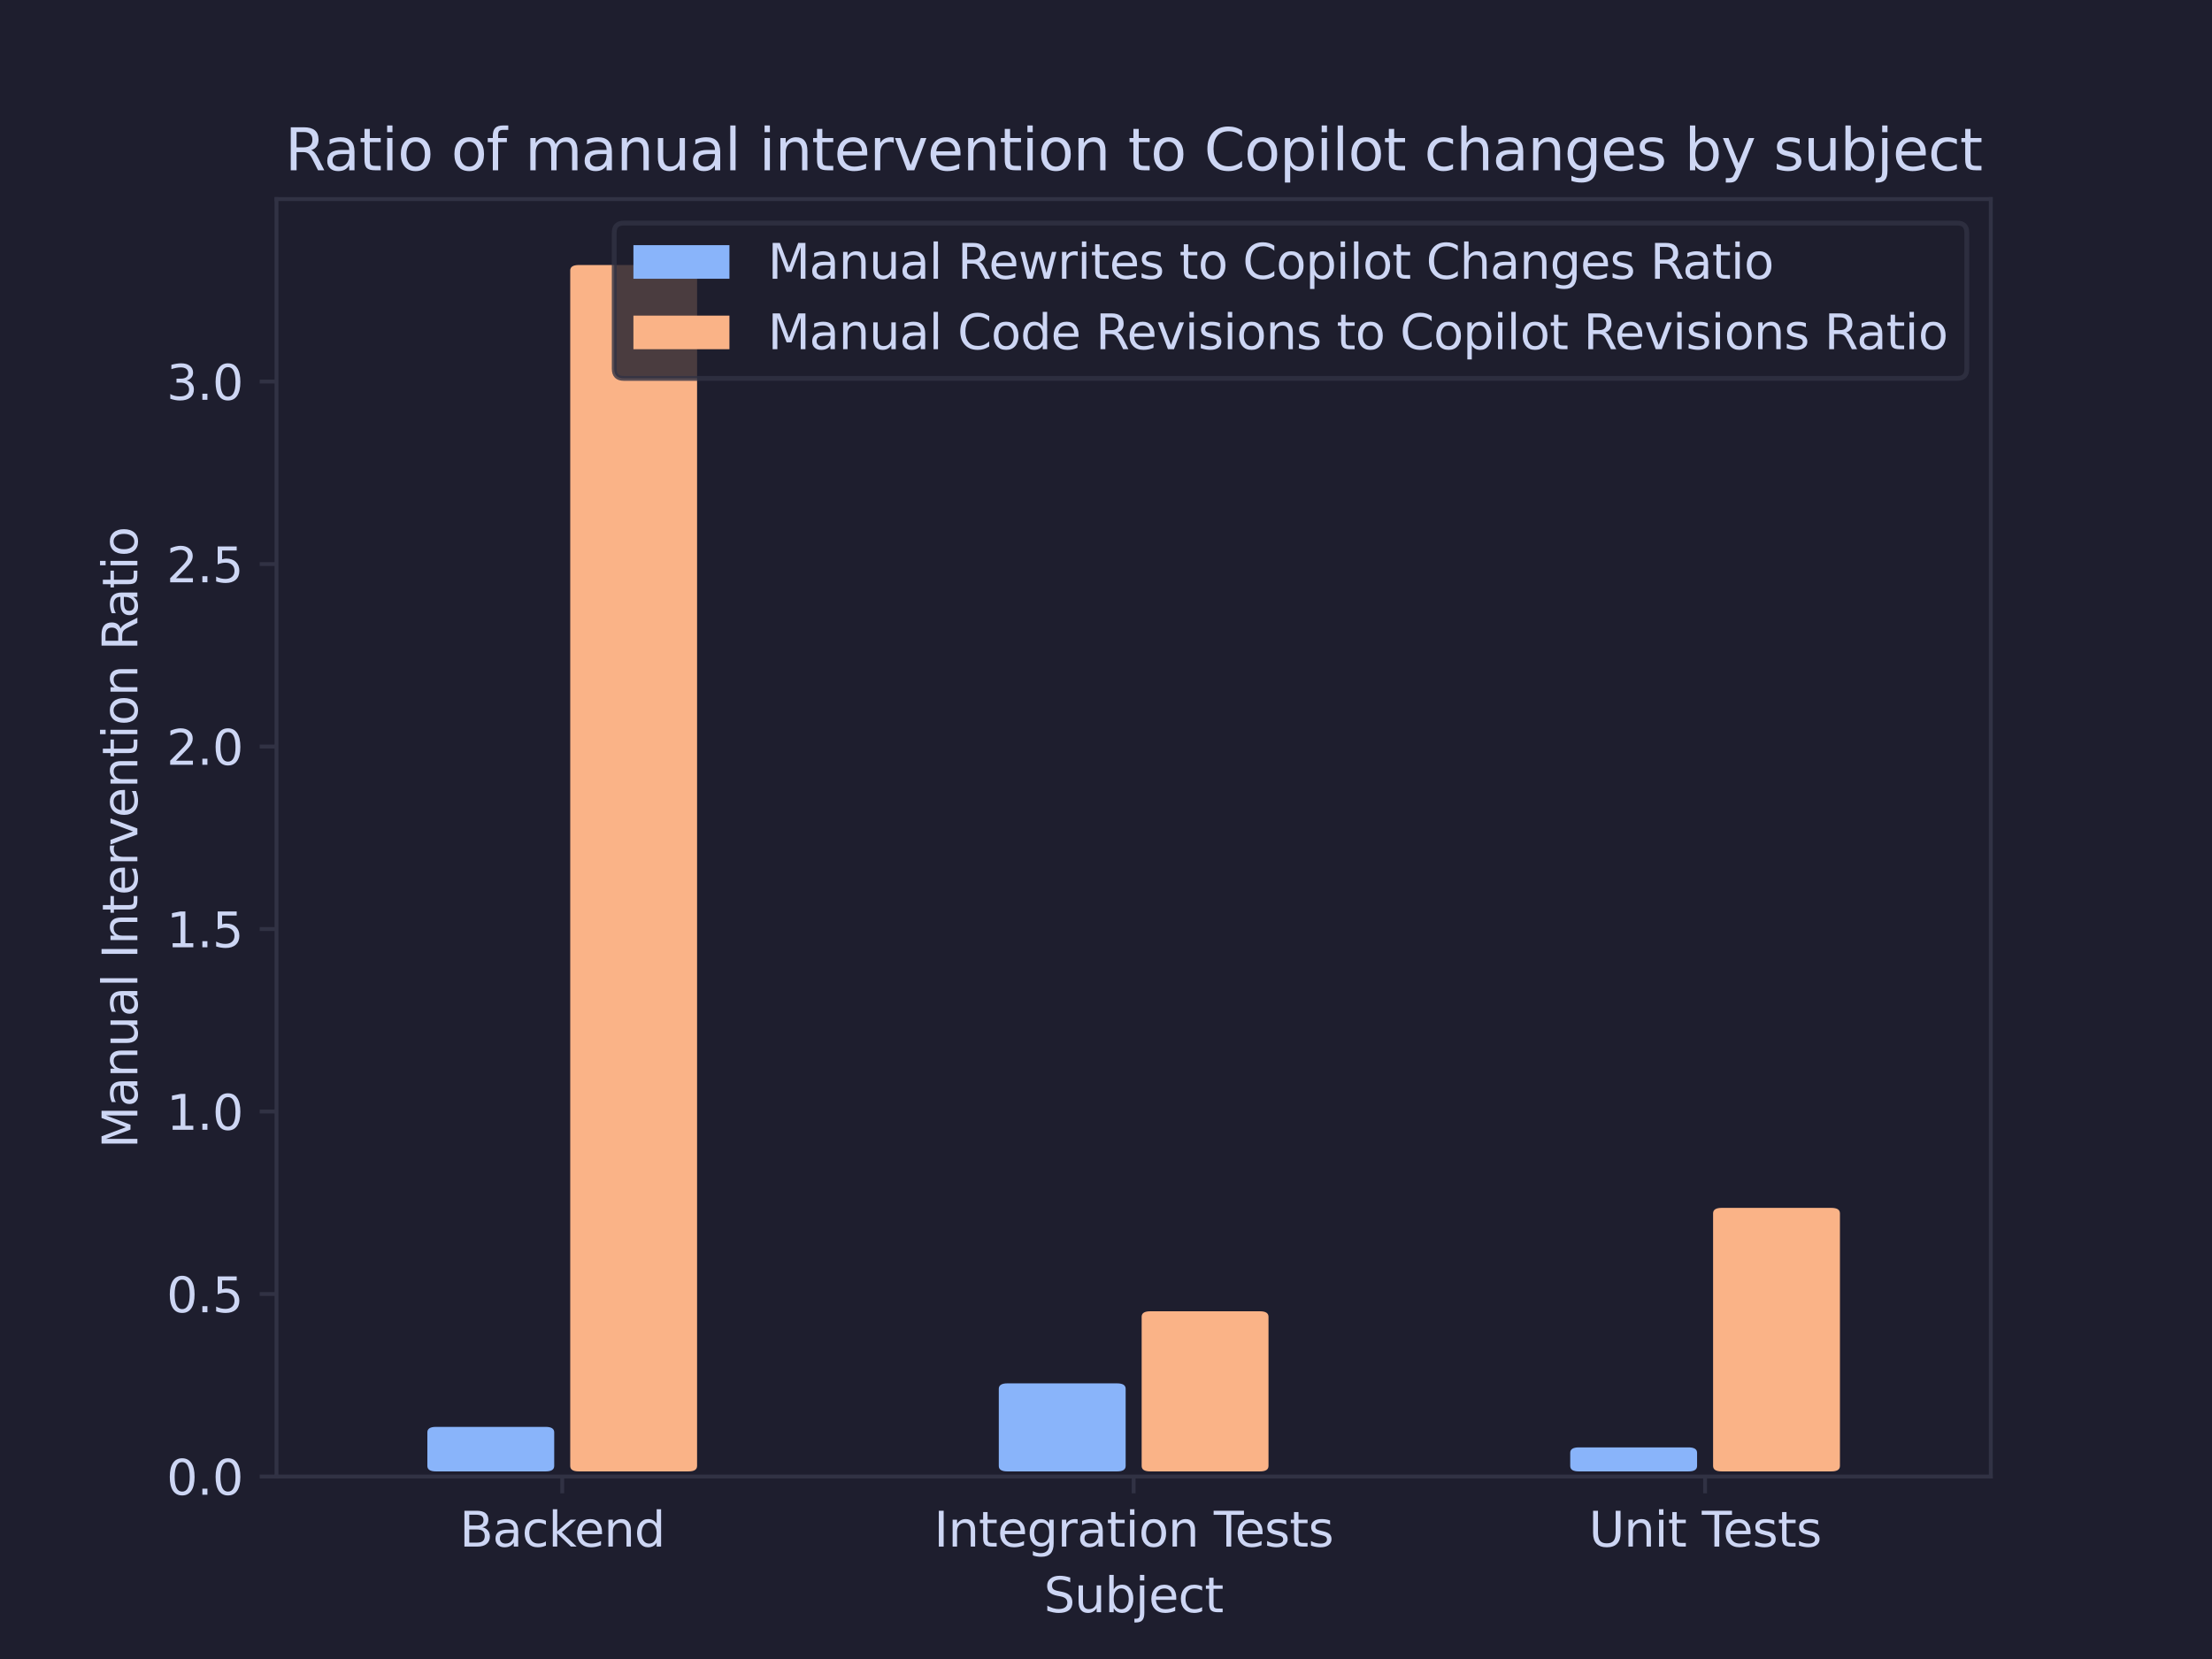 <?xml version="1.0" encoding="utf-8" standalone="no"?>
<!DOCTYPE svg PUBLIC "-//W3C//DTD SVG 1.1//EN"
  "http://www.w3.org/Graphics/SVG/1.1/DTD/svg11.dtd">
<svg xmlns:xlink="http://www.w3.org/1999/xlink" width="460.8pt" height="345.6pt" viewBox="0 0 460.8 345.6" xmlns="http://www.w3.org/2000/svg" version="1.1">
 <defs>
  <style type="text/css">*{stroke-linejoin: round; stroke-linecap: butt}</style>
 </defs>
 <g id="figure_1">
  <g id="patch_1">
   <path d="M 0 345.6 
L 460.8 345.6 
L 460.8 0 
L 0 0 
z
" style="fill: #1e1e2e"/>
  </g>
  <g id="axes_1">
   <g id="patch_2">
    <path d="M 57.6 307.584 
L 414.72 307.584 
L 414.72 41.472 
L 57.6 41.472 
z
" style="fill: #1e1e2e"/>
   </g>
   <g id="patch_3">
    <path d="M 358.652 306.52 
L 381.508 306.52 
Q 383.293 306.52 383.293 305.379 
L 383.293 252.764 
Q 383.293 251.624 381.508 251.624 
L 358.652 251.624 
Q 356.867 251.624 356.867 252.764 
L 356.867 305.379 
Q 356.867 306.52 358.652 306.52 
z
" clip-path="url(#pccfdc75936)" style="fill: #fab387"/>
   </g>
   <g id="patch_4">
    <path d="M 239.612 306.52 
L 262.468 306.52 
Q 264.253 306.52 264.253 305.379 
L 264.253 274.304 
Q 264.253 273.164 262.468 273.164 
L 239.612 273.164 
Q 237.827 273.164 237.827 274.304 
L 237.827 305.379 
Q 237.827 306.52 239.612 306.52 
z
" clip-path="url(#pccfdc75936)" style="fill: #fab387"/>
   </g>
   <g id="patch_5">
    <path d="M 120.572 306.52 
L 143.428 306.52 
Q 145.213 306.52 145.213 305.379 
L 145.213 56.349 
Q 145.213 55.208 143.428 55.208 
L 120.572 55.208 
Q 118.787 55.208 118.787 56.349 
L 118.787 305.379 
Q 118.787 306.52 120.572 306.52 
z
" clip-path="url(#pccfdc75936)" style="fill: #fab387"/>
   </g>
   <g id="patch_6">
    <path d="M 328.892 306.52 
L 351.748 306.52 
Q 353.533 306.52 353.533 305.379 
L 353.533 302.657 
Q 353.533 301.517 351.748 301.517 
L 328.892 301.517 
Q 327.107 301.517 327.107 302.657 
L 327.107 305.379 
Q 327.107 306.52 328.892 306.52 
z
" clip-path="url(#pccfdc75936)" style="fill: #89b4fa"/>
   </g>
   <g id="patch_7">
    <path d="M 209.852 306.52 
L 232.708 306.52 
Q 234.493 306.52 234.493 305.379 
L 234.493 289.321 
Q 234.493 288.18 232.708 288.18 
L 209.852 288.18 
Q 208.067 288.18 208.067 289.321 
L 208.067 305.379 
Q 208.067 306.52 209.852 306.52 
z
" clip-path="url(#pccfdc75936)" style="fill: #89b4fa"/>
   </g>
   <g id="patch_8">
    <path d="M 90.812 306.52 
L 113.668 306.52 
Q 115.453 306.52 115.453 305.379 
L 115.453 298.384 
Q 115.453 297.244 113.668 297.244 
L 90.812 297.244 
Q 89.027 297.244 89.027 298.384 
L 89.027 305.379 
Q 89.027 306.52 90.812 306.52 
z
" clip-path="url(#pccfdc75936)" style="fill: #89b4fa"/>
   </g>
   <g id="matplotlib.axis_1">
    <g id="xtick_1">
     <g id="line2d_1">
      <defs>
       <path id="md3419ad360" d="M 0 0 
L 0 3.5 
" style="stroke: #313244; stroke-width: 0.8"/>
      </defs>
      <g>
       <use xlink:href="#md3419ad360" x="117.12" y="307.584" style="fill: #313244; stroke: #313244; stroke-width: 0.8"/>
      </g>
     </g>
     <g id="text_1">
      <!-- Backend -->
      <g style="fill: #cdd6f4" transform="translate(95.743 322.182) scale(0.1 -0.1)">
       <defs>
        <path id="DejaVuSans-42" d="M 1259 2228 
L 1259 519 
L 2272 519 
Q 2781 519 3026 730 
Q 3272 941 3272 1375 
Q 3272 1813 3026 2020 
Q 2781 2228 2272 2228 
L 1259 2228 
z
M 1259 4147 
L 1259 2741 
L 2194 2741 
Q 2656 2741 2882 2914 
Q 3109 3088 3109 3444 
Q 3109 3797 2882 3972 
Q 2656 4147 2194 4147 
L 1259 4147 
z
M 628 4666 
L 2241 4666 
Q 2963 4666 3353 4366 
Q 3744 4066 3744 3513 
Q 3744 3084 3544 2831 
Q 3344 2578 2956 2516 
Q 3422 2416 3680 2098 
Q 3938 1781 3938 1306 
Q 3938 681 3513 340 
Q 3088 0 2303 0 
L 628 0 
L 628 4666 
z
" transform="scale(0.016)"/>
        <path id="DejaVuSans-61" d="M 2194 1759 
Q 1497 1759 1228 1600 
Q 959 1441 959 1056 
Q 959 750 1161 570 
Q 1363 391 1709 391 
Q 2188 391 2477 730 
Q 2766 1069 2766 1631 
L 2766 1759 
L 2194 1759 
z
M 3341 1997 
L 3341 0 
L 2766 0 
L 2766 531 
Q 2569 213 2275 61 
Q 1981 -91 1556 -91 
Q 1019 -91 701 211 
Q 384 513 384 1019 
Q 384 1609 779 1909 
Q 1175 2209 1959 2209 
L 2766 2209 
L 2766 2266 
Q 2766 2663 2505 2880 
Q 2244 3097 1772 3097 
Q 1472 3097 1187 3025 
Q 903 2953 641 2809 
L 641 3341 
Q 956 3463 1253 3523 
Q 1550 3584 1831 3584 
Q 2591 3584 2966 3190 
Q 3341 2797 3341 1997 
z
" transform="scale(0.016)"/>
        <path id="DejaVuSans-63" d="M 3122 3366 
L 3122 2828 
Q 2878 2963 2633 3030 
Q 2388 3097 2138 3097 
Q 1578 3097 1268 2742 
Q 959 2388 959 1747 
Q 959 1106 1268 751 
Q 1578 397 2138 397 
Q 2388 397 2633 464 
Q 2878 531 3122 666 
L 3122 134 
Q 2881 22 2623 -34 
Q 2366 -91 2075 -91 
Q 1284 -91 818 406 
Q 353 903 353 1747 
Q 353 2603 823 3093 
Q 1294 3584 2113 3584 
Q 2378 3584 2631 3529 
Q 2884 3475 3122 3366 
z
" transform="scale(0.016)"/>
        <path id="DejaVuSans-6b" d="M 581 4863 
L 1159 4863 
L 1159 1991 
L 2875 3500 
L 3609 3500 
L 1753 1863 
L 3688 0 
L 2938 0 
L 1159 1709 
L 1159 0 
L 581 0 
L 581 4863 
z
" transform="scale(0.016)"/>
        <path id="DejaVuSans-65" d="M 3597 1894 
L 3597 1613 
L 953 1613 
Q 991 1019 1311 708 
Q 1631 397 2203 397 
Q 2534 397 2845 478 
Q 3156 559 3463 722 
L 3463 178 
Q 3153 47 2828 -22 
Q 2503 -91 2169 -91 
Q 1331 -91 842 396 
Q 353 884 353 1716 
Q 353 2575 817 3079 
Q 1281 3584 2069 3584 
Q 2775 3584 3186 3129 
Q 3597 2675 3597 1894 
z
M 3022 2063 
Q 3016 2534 2758 2815 
Q 2500 3097 2075 3097 
Q 1594 3097 1305 2825 
Q 1016 2553 972 2059 
L 3022 2063 
z
" transform="scale(0.016)"/>
        <path id="DejaVuSans-6e" d="M 3513 2113 
L 3513 0 
L 2938 0 
L 2938 2094 
Q 2938 2591 2744 2837 
Q 2550 3084 2163 3084 
Q 1697 3084 1428 2787 
Q 1159 2491 1159 1978 
L 1159 0 
L 581 0 
L 581 3500 
L 1159 3500 
L 1159 2956 
Q 1366 3272 1645 3428 
Q 1925 3584 2291 3584 
Q 2894 3584 3203 3211 
Q 3513 2838 3513 2113 
z
" transform="scale(0.016)"/>
        <path id="DejaVuSans-64" d="M 2906 2969 
L 2906 4863 
L 3481 4863 
L 3481 0 
L 2906 0 
L 2906 525 
Q 2725 213 2448 61 
Q 2172 -91 1784 -91 
Q 1150 -91 751 415 
Q 353 922 353 1747 
Q 353 2572 751 3078 
Q 1150 3584 1784 3584 
Q 2172 3584 2448 3432 
Q 2725 3281 2906 2969 
z
M 947 1747 
Q 947 1113 1208 752 
Q 1469 391 1925 391 
Q 2381 391 2643 752 
Q 2906 1113 2906 1747 
Q 2906 2381 2643 2742 
Q 2381 3103 1925 3103 
Q 1469 3103 1208 2742 
Q 947 2381 947 1747 
z
" transform="scale(0.016)"/>
       </defs>
       <use xlink:href="#DejaVuSans-42"/>
       <use xlink:href="#DejaVuSans-61" x="68.604"/>
       <use xlink:href="#DejaVuSans-63" x="129.883"/>
       <use xlink:href="#DejaVuSans-6b" x="184.863"/>
       <use xlink:href="#DejaVuSans-65" x="239.148"/>
       <use xlink:href="#DejaVuSans-6e" x="300.672"/>
       <use xlink:href="#DejaVuSans-64" x="364.051"/>
      </g>
     </g>
    </g>
    <g id="xtick_2">
     <g id="line2d_2">
      <g>
       <use xlink:href="#md3419ad360" x="236.16" y="307.584" style="fill: #313244; stroke: #313244; stroke-width: 0.8"/>
      </g>
     </g>
     <g id="text_2">
      <!-- Integration Tests -->
      <g style="fill: #cdd6f4" transform="translate(194.569 322.182) scale(0.1 -0.1)">
       <defs>
        <path id="DejaVuSans-49" d="M 628 4666 
L 1259 4666 
L 1259 0 
L 628 0 
L 628 4666 
z
" transform="scale(0.016)"/>
        <path id="DejaVuSans-74" d="M 1172 4494 
L 1172 3500 
L 2356 3500 
L 2356 3053 
L 1172 3053 
L 1172 1153 
Q 1172 725 1289 603 
Q 1406 481 1766 481 
L 2356 481 
L 2356 0 
L 1766 0 
Q 1100 0 847 248 
Q 594 497 594 1153 
L 594 3053 
L 172 3053 
L 172 3500 
L 594 3500 
L 594 4494 
L 1172 4494 
z
" transform="scale(0.016)"/>
        <path id="DejaVuSans-67" d="M 2906 1791 
Q 2906 2416 2648 2759 
Q 2391 3103 1925 3103 
Q 1463 3103 1205 2759 
Q 947 2416 947 1791 
Q 947 1169 1205 825 
Q 1463 481 1925 481 
Q 2391 481 2648 825 
Q 2906 1169 2906 1791 
z
M 3481 434 
Q 3481 -459 3084 -895 
Q 2688 -1331 1869 -1331 
Q 1566 -1331 1297 -1286 
Q 1028 -1241 775 -1147 
L 775 -588 
Q 1028 -725 1275 -790 
Q 1522 -856 1778 -856 
Q 2344 -856 2625 -561 
Q 2906 -266 2906 331 
L 2906 616 
Q 2728 306 2450 153 
Q 2172 0 1784 0 
Q 1141 0 747 490 
Q 353 981 353 1791 
Q 353 2603 747 3093 
Q 1141 3584 1784 3584 
Q 2172 3584 2450 3431 
Q 2728 3278 2906 2969 
L 2906 3500 
L 3481 3500 
L 3481 434 
z
" transform="scale(0.016)"/>
        <path id="DejaVuSans-72" d="M 2631 2963 
Q 2534 3019 2420 3045 
Q 2306 3072 2169 3072 
Q 1681 3072 1420 2755 
Q 1159 2438 1159 1844 
L 1159 0 
L 581 0 
L 581 3500 
L 1159 3500 
L 1159 2956 
Q 1341 3275 1631 3429 
Q 1922 3584 2338 3584 
Q 2397 3584 2469 3576 
Q 2541 3569 2628 3553 
L 2631 2963 
z
" transform="scale(0.016)"/>
        <path id="DejaVuSans-69" d="M 603 3500 
L 1178 3500 
L 1178 0 
L 603 0 
L 603 3500 
z
M 603 4863 
L 1178 4863 
L 1178 4134 
L 603 4134 
L 603 4863 
z
" transform="scale(0.016)"/>
        <path id="DejaVuSans-6f" d="M 1959 3097 
Q 1497 3097 1228 2736 
Q 959 2375 959 1747 
Q 959 1119 1226 758 
Q 1494 397 1959 397 
Q 2419 397 2687 759 
Q 2956 1122 2956 1747 
Q 2956 2369 2687 2733 
Q 2419 3097 1959 3097 
z
M 1959 3584 
Q 2709 3584 3137 3096 
Q 3566 2609 3566 1747 
Q 3566 888 3137 398 
Q 2709 -91 1959 -91 
Q 1206 -91 779 398 
Q 353 888 353 1747 
Q 353 2609 779 3096 
Q 1206 3584 1959 3584 
z
" transform="scale(0.016)"/>
        <path id="DejaVuSans-20" transform="scale(0.016)"/>
        <path id="DejaVuSans-54" d="M -19 4666 
L 3928 4666 
L 3928 4134 
L 2272 4134 
L 2272 0 
L 1638 0 
L 1638 4134 
L -19 4134 
L -19 4666 
z
" transform="scale(0.016)"/>
        <path id="DejaVuSans-73" d="M 2834 3397 
L 2834 2853 
Q 2591 2978 2328 3040 
Q 2066 3103 1784 3103 
Q 1356 3103 1142 2972 
Q 928 2841 928 2578 
Q 928 2378 1081 2264 
Q 1234 2150 1697 2047 
L 1894 2003 
Q 2506 1872 2764 1633 
Q 3022 1394 3022 966 
Q 3022 478 2636 193 
Q 2250 -91 1575 -91 
Q 1294 -91 989 -36 
Q 684 19 347 128 
L 347 722 
Q 666 556 975 473 
Q 1284 391 1588 391 
Q 1994 391 2212 530 
Q 2431 669 2431 922 
Q 2431 1156 2273 1281 
Q 2116 1406 1581 1522 
L 1381 1569 
Q 847 1681 609 1914 
Q 372 2147 372 2553 
Q 372 3047 722 3315 
Q 1072 3584 1716 3584 
Q 2034 3584 2315 3537 
Q 2597 3491 2834 3397 
z
" transform="scale(0.016)"/>
       </defs>
       <use xlink:href="#DejaVuSans-49"/>
       <use xlink:href="#DejaVuSans-6e" x="29.492"/>
       <use xlink:href="#DejaVuSans-74" x="92.871"/>
       <use xlink:href="#DejaVuSans-65" x="132.08"/>
       <use xlink:href="#DejaVuSans-67" x="193.604"/>
       <use xlink:href="#DejaVuSans-72" x="257.08"/>
       <use xlink:href="#DejaVuSans-61" x="298.193"/>
       <use xlink:href="#DejaVuSans-74" x="359.473"/>
       <use xlink:href="#DejaVuSans-69" x="398.682"/>
       <use xlink:href="#DejaVuSans-6f" x="426.465"/>
       <use xlink:href="#DejaVuSans-6e" x="487.646"/>
       <use xlink:href="#DejaVuSans-20" x="551.025"/>
       <use xlink:href="#DejaVuSans-54" x="582.812"/>
       <use xlink:href="#DejaVuSans-65" x="626.896"/>
       <use xlink:href="#DejaVuSans-73" x="688.42"/>
       <use xlink:href="#DejaVuSans-74" x="740.52"/>
       <use xlink:href="#DejaVuSans-73" x="779.729"/>
      </g>
     </g>
    </g>
    <g id="xtick_3">
     <g id="line2d_3">
      <g>
       <use xlink:href="#md3419ad360" x="355.2" y="307.584" style="fill: #313244; stroke: #313244; stroke-width: 0.8"/>
      </g>
     </g>
     <g id="text_3">
      <!-- Unit Tests -->
      <g style="fill: #cdd6f4" transform="translate(330.984 322.182) scale(0.1 -0.1)">
       <defs>
        <path id="DejaVuSans-55" d="M 556 4666 
L 1191 4666 
L 1191 1831 
Q 1191 1081 1462 751 
Q 1734 422 2344 422 
Q 2950 422 3222 751 
Q 3494 1081 3494 1831 
L 3494 4666 
L 4128 4666 
L 4128 1753 
Q 4128 841 3676 375 
Q 3225 -91 2344 -91 
Q 1459 -91 1007 375 
Q 556 841 556 1753 
L 556 4666 
z
" transform="scale(0.016)"/>
       </defs>
       <use xlink:href="#DejaVuSans-55"/>
       <use xlink:href="#DejaVuSans-6e" x="73.193"/>
       <use xlink:href="#DejaVuSans-69" x="136.572"/>
       <use xlink:href="#DejaVuSans-74" x="164.355"/>
       <use xlink:href="#DejaVuSans-20" x="203.564"/>
       <use xlink:href="#DejaVuSans-54" x="235.352"/>
       <use xlink:href="#DejaVuSans-65" x="279.436"/>
       <use xlink:href="#DejaVuSans-73" x="340.959"/>
       <use xlink:href="#DejaVuSans-74" x="393.059"/>
       <use xlink:href="#DejaVuSans-73" x="432.268"/>
      </g>
     </g>
    </g>
    <g id="text_4">
     <!-- Subject -->
     <g style="fill: #cdd6f4" transform="translate(217.468 335.861) scale(0.1 -0.1)">
      <defs>
       <path id="DejaVuSans-53" d="M 3425 4513 
L 3425 3897 
Q 3066 4069 2747 4153 
Q 2428 4238 2131 4238 
Q 1616 4238 1336 4038 
Q 1056 3838 1056 3469 
Q 1056 3159 1242 3001 
Q 1428 2844 1947 2747 
L 2328 2669 
Q 3034 2534 3370 2195 
Q 3706 1856 3706 1288 
Q 3706 609 3251 259 
Q 2797 -91 1919 -91 
Q 1588 -91 1214 -16 
Q 841 59 441 206 
L 441 856 
Q 825 641 1194 531 
Q 1563 422 1919 422 
Q 2459 422 2753 634 
Q 3047 847 3047 1241 
Q 3047 1584 2836 1778 
Q 2625 1972 2144 2069 
L 1759 2144 
Q 1053 2284 737 2584 
Q 422 2884 422 3419 
Q 422 4038 858 4394 
Q 1294 4750 2059 4750 
Q 2388 4750 2728 4690 
Q 3069 4631 3425 4513 
z
" transform="scale(0.016)"/>
       <path id="DejaVuSans-75" d="M 544 1381 
L 544 3500 
L 1119 3500 
L 1119 1403 
Q 1119 906 1312 657 
Q 1506 409 1894 409 
Q 2359 409 2629 706 
Q 2900 1003 2900 1516 
L 2900 3500 
L 3475 3500 
L 3475 0 
L 2900 0 
L 2900 538 
Q 2691 219 2414 64 
Q 2138 -91 1772 -91 
Q 1169 -91 856 284 
Q 544 659 544 1381 
z
M 1991 3584 
L 1991 3584 
z
" transform="scale(0.016)"/>
       <path id="DejaVuSans-62" d="M 3116 1747 
Q 3116 2381 2855 2742 
Q 2594 3103 2138 3103 
Q 1681 3103 1420 2742 
Q 1159 2381 1159 1747 
Q 1159 1113 1420 752 
Q 1681 391 2138 391 
Q 2594 391 2855 752 
Q 3116 1113 3116 1747 
z
M 1159 2969 
Q 1341 3281 1617 3432 
Q 1894 3584 2278 3584 
Q 2916 3584 3314 3078 
Q 3713 2572 3713 1747 
Q 3713 922 3314 415 
Q 2916 -91 2278 -91 
Q 1894 -91 1617 61 
Q 1341 213 1159 525 
L 1159 0 
L 581 0 
L 581 4863 
L 1159 4863 
L 1159 2969 
z
" transform="scale(0.016)"/>
       <path id="DejaVuSans-6a" d="M 603 3500 
L 1178 3500 
L 1178 -63 
Q 1178 -731 923 -1031 
Q 669 -1331 103 -1331 
L -116 -1331 
L -116 -844 
L 38 -844 
Q 366 -844 484 -692 
Q 603 -541 603 -63 
L 603 3500 
z
M 603 4863 
L 1178 4863 
L 1178 4134 
L 603 4134 
L 603 4863 
z
" transform="scale(0.016)"/>
      </defs>
      <use xlink:href="#DejaVuSans-53"/>
      <use xlink:href="#DejaVuSans-75" x="63.477"/>
      <use xlink:href="#DejaVuSans-62" x="126.855"/>
      <use xlink:href="#DejaVuSans-6a" x="190.332"/>
      <use xlink:href="#DejaVuSans-65" x="218.115"/>
      <use xlink:href="#DejaVuSans-63" x="279.639"/>
      <use xlink:href="#DejaVuSans-74" x="334.619"/>
     </g>
    </g>
   </g>
   <g id="matplotlib.axis_2">
    <g id="ytick_1">
     <g id="line2d_4">
      <defs>
       <path id="md8a39a76ba" d="M 0 0 
L -3.5 0 
" style="stroke: #313244; stroke-width: 0.8"/>
      </defs>
      <g>
       <use xlink:href="#md8a39a76ba" x="57.6" y="307.584" style="fill: #313244; stroke: #313244; stroke-width: 0.8"/>
      </g>
     </g>
     <g id="text_5">
      <!-- 0.0 -->
      <g style="fill: #cdd6f4" transform="translate(34.697 311.383) scale(0.1 -0.1)">
       <defs>
        <path id="DejaVuSans-30" d="M 2034 4250 
Q 1547 4250 1301 3770 
Q 1056 3291 1056 2328 
Q 1056 1369 1301 889 
Q 1547 409 2034 409 
Q 2525 409 2770 889 
Q 3016 1369 3016 2328 
Q 3016 3291 2770 3770 
Q 2525 4250 2034 4250 
z
M 2034 4750 
Q 2819 4750 3233 4129 
Q 3647 3509 3647 2328 
Q 3647 1150 3233 529 
Q 2819 -91 2034 -91 
Q 1250 -91 836 529 
Q 422 1150 422 2328 
Q 422 3509 836 4129 
Q 1250 4750 2034 4750 
z
" transform="scale(0.016)"/>
        <path id="DejaVuSans-2e" d="M 684 794 
L 1344 794 
L 1344 0 
L 684 0 
L 684 794 
z
" transform="scale(0.016)"/>
       </defs>
       <use xlink:href="#DejaVuSans-30"/>
       <use xlink:href="#DejaVuSans-2e" x="63.623"/>
       <use xlink:href="#DejaVuSans-30" x="95.41"/>
      </g>
     </g>
    </g>
    <g id="ytick_2">
     <g id="line2d_5">
      <g>
       <use xlink:href="#md8a39a76ba" x="57.6" y="269.568" style="fill: #313244; stroke: #313244; stroke-width: 0.8"/>
      </g>
     </g>
     <g id="text_6">
      <!-- 0.5 -->
      <g style="fill: #cdd6f4" transform="translate(34.697 273.367) scale(0.1 -0.1)">
       <defs>
        <path id="DejaVuSans-35" d="M 691 4666 
L 3169 4666 
L 3169 4134 
L 1269 4134 
L 1269 2991 
Q 1406 3038 1543 3061 
Q 1681 3084 1819 3084 
Q 2600 3084 3056 2656 
Q 3513 2228 3513 1497 
Q 3513 744 3044 326 
Q 2575 -91 1722 -91 
Q 1428 -91 1123 -41 
Q 819 9 494 109 
L 494 744 
Q 775 591 1075 516 
Q 1375 441 1709 441 
Q 2250 441 2565 725 
Q 2881 1009 2881 1497 
Q 2881 1984 2565 2268 
Q 2250 2553 1709 2553 
Q 1456 2553 1204 2497 
Q 953 2441 691 2322 
L 691 4666 
z
" transform="scale(0.016)"/>
       </defs>
       <use xlink:href="#DejaVuSans-30"/>
       <use xlink:href="#DejaVuSans-2e" x="63.623"/>
       <use xlink:href="#DejaVuSans-35" x="95.41"/>
      </g>
     </g>
    </g>
    <g id="ytick_3">
     <g id="line2d_6">
      <g>
       <use xlink:href="#md8a39a76ba" x="57.6" y="231.551" style="fill: #313244; stroke: #313244; stroke-width: 0.8"/>
      </g>
     </g>
     <g id="text_7">
      <!-- 1.0 -->
      <g style="fill: #cdd6f4" transform="translate(34.697 235.35) scale(0.1 -0.1)">
       <defs>
        <path id="DejaVuSans-31" d="M 794 531 
L 1825 531 
L 1825 4091 
L 703 3866 
L 703 4441 
L 1819 4666 
L 2450 4666 
L 2450 531 
L 3481 531 
L 3481 0 
L 794 0 
L 794 531 
z
" transform="scale(0.016)"/>
       </defs>
       <use xlink:href="#DejaVuSans-31"/>
       <use xlink:href="#DejaVuSans-2e" x="63.623"/>
       <use xlink:href="#DejaVuSans-30" x="95.41"/>
      </g>
     </g>
    </g>
    <g id="ytick_4">
     <g id="line2d_7">
      <g>
       <use xlink:href="#md8a39a76ba" x="57.6" y="193.535" style="fill: #313244; stroke: #313244; stroke-width: 0.8"/>
      </g>
     </g>
     <g id="text_8">
      <!-- 1.5 -->
      <g style="fill: #cdd6f4" transform="translate(34.697 197.334) scale(0.1 -0.1)">
       <use xlink:href="#DejaVuSans-31"/>
       <use xlink:href="#DejaVuSans-2e" x="63.623"/>
       <use xlink:href="#DejaVuSans-35" x="95.41"/>
      </g>
     </g>
    </g>
    <g id="ytick_5">
     <g id="line2d_8">
      <g>
       <use xlink:href="#md8a39a76ba" x="57.6" y="155.518" style="fill: #313244; stroke: #313244; stroke-width: 0.8"/>
      </g>
     </g>
     <g id="text_9">
      <!-- 2.0 -->
      <g style="fill: #cdd6f4" transform="translate(34.697 159.318) scale(0.1 -0.1)">
       <defs>
        <path id="DejaVuSans-32" d="M 1228 531 
L 3431 531 
L 3431 0 
L 469 0 
L 469 531 
Q 828 903 1448 1529 
Q 2069 2156 2228 2338 
Q 2531 2678 2651 2914 
Q 2772 3150 2772 3378 
Q 2772 3750 2511 3984 
Q 2250 4219 1831 4219 
Q 1534 4219 1204 4116 
Q 875 4013 500 3803 
L 500 4441 
Q 881 4594 1212 4672 
Q 1544 4750 1819 4750 
Q 2544 4750 2975 4387 
Q 3406 4025 3406 3419 
Q 3406 3131 3298 2873 
Q 3191 2616 2906 2266 
Q 2828 2175 2409 1742 
Q 1991 1309 1228 531 
z
" transform="scale(0.016)"/>
       </defs>
       <use xlink:href="#DejaVuSans-32"/>
       <use xlink:href="#DejaVuSans-2e" x="63.623"/>
       <use xlink:href="#DejaVuSans-30" x="95.41"/>
      </g>
     </g>
    </g>
    <g id="ytick_6">
     <g id="line2d_9">
      <g>
       <use xlink:href="#md8a39a76ba" x="57.6" y="117.502" style="fill: #313244; stroke: #313244; stroke-width: 0.8"/>
      </g>
     </g>
     <g id="text_10">
      <!-- 2.5 -->
      <g style="fill: #cdd6f4" transform="translate(34.697 121.301) scale(0.1 -0.1)">
       <use xlink:href="#DejaVuSans-32"/>
       <use xlink:href="#DejaVuSans-2e" x="63.623"/>
       <use xlink:href="#DejaVuSans-35" x="95.41"/>
      </g>
     </g>
    </g>
    <g id="ytick_7">
     <g id="line2d_10">
      <g>
       <use xlink:href="#md8a39a76ba" x="57.6" y="79.486" style="fill: #313244; stroke: #313244; stroke-width: 0.8"/>
      </g>
     </g>
     <g id="text_11">
      <!-- 3.0 -->
      <g style="fill: #cdd6f4" transform="translate(34.697 83.285) scale(0.1 -0.1)">
       <defs>
        <path id="DejaVuSans-33" d="M 2597 2516 
Q 3050 2419 3304 2112 
Q 3559 1806 3559 1356 
Q 3559 666 3084 287 
Q 2609 -91 1734 -91 
Q 1441 -91 1130 -33 
Q 819 25 488 141 
L 488 750 
Q 750 597 1062 519 
Q 1375 441 1716 441 
Q 2309 441 2620 675 
Q 2931 909 2931 1356 
Q 2931 1769 2642 2001 
Q 2353 2234 1838 2234 
L 1294 2234 
L 1294 2753 
L 1863 2753 
Q 2328 2753 2575 2939 
Q 2822 3125 2822 3475 
Q 2822 3834 2567 4026 
Q 2313 4219 1838 4219 
Q 1578 4219 1281 4162 
Q 984 4106 628 3988 
L 628 4550 
Q 988 4650 1302 4700 
Q 1616 4750 1894 4750 
Q 2613 4750 3031 4423 
Q 3450 4097 3450 3541 
Q 3450 3153 3228 2886 
Q 3006 2619 2597 2516 
z
" transform="scale(0.016)"/>
       </defs>
       <use xlink:href="#DejaVuSans-33"/>
       <use xlink:href="#DejaVuSans-2e" x="63.623"/>
       <use xlink:href="#DejaVuSans-30" x="95.41"/>
      </g>
     </g>
    </g>
    <g id="text_12">
     <!-- Manual Intervention Ratio -->
     <g style="fill: #cdd6f4" transform="translate(28.617 239.227) rotate(-90) scale(0.1 -0.1)">
      <defs>
       <path id="DejaVuSans-4d" d="M 628 4666 
L 1569 4666 
L 2759 1491 
L 3956 4666 
L 4897 4666 
L 4897 0 
L 4281 0 
L 4281 4097 
L 3078 897 
L 2444 897 
L 1241 4097 
L 1241 0 
L 628 0 
L 628 4666 
z
" transform="scale(0.016)"/>
       <path id="DejaVuSans-6c" d="M 603 4863 
L 1178 4863 
L 1178 0 
L 603 0 
L 603 4863 
z
" transform="scale(0.016)"/>
       <path id="DejaVuSans-76" d="M 191 3500 
L 800 3500 
L 1894 563 
L 2988 3500 
L 3597 3500 
L 2284 0 
L 1503 0 
L 191 3500 
z
" transform="scale(0.016)"/>
       <path id="DejaVuSans-52" d="M 2841 2188 
Q 3044 2119 3236 1894 
Q 3428 1669 3622 1275 
L 4263 0 
L 3584 0 
L 2988 1197 
Q 2756 1666 2539 1819 
Q 2322 1972 1947 1972 
L 1259 1972 
L 1259 0 
L 628 0 
L 628 4666 
L 2053 4666 
Q 2853 4666 3247 4331 
Q 3641 3997 3641 3322 
Q 3641 2881 3436 2590 
Q 3231 2300 2841 2188 
z
M 1259 4147 
L 1259 2491 
L 2053 2491 
Q 2509 2491 2742 2702 
Q 2975 2913 2975 3322 
Q 2975 3731 2742 3939 
Q 2509 4147 2053 4147 
L 1259 4147 
z
" transform="scale(0.016)"/>
      </defs>
      <use xlink:href="#DejaVuSans-4d"/>
      <use xlink:href="#DejaVuSans-61" x="86.279"/>
      <use xlink:href="#DejaVuSans-6e" x="147.559"/>
      <use xlink:href="#DejaVuSans-75" x="210.938"/>
      <use xlink:href="#DejaVuSans-61" x="274.316"/>
      <use xlink:href="#DejaVuSans-6c" x="335.596"/>
      <use xlink:href="#DejaVuSans-20" x="363.379"/>
      <use xlink:href="#DejaVuSans-49" x="395.166"/>
      <use xlink:href="#DejaVuSans-6e" x="424.658"/>
      <use xlink:href="#DejaVuSans-74" x="488.037"/>
      <use xlink:href="#DejaVuSans-65" x="527.246"/>
      <use xlink:href="#DejaVuSans-72" x="588.77"/>
      <use xlink:href="#DejaVuSans-76" x="629.883"/>
      <use xlink:href="#DejaVuSans-65" x="689.062"/>
      <use xlink:href="#DejaVuSans-6e" x="750.586"/>
      <use xlink:href="#DejaVuSans-74" x="813.965"/>
      <use xlink:href="#DejaVuSans-69" x="853.174"/>
      <use xlink:href="#DejaVuSans-6f" x="880.957"/>
      <use xlink:href="#DejaVuSans-6e" x="942.139"/>
      <use xlink:href="#DejaVuSans-20" x="1005.518"/>
      <use xlink:href="#DejaVuSans-52" x="1037.305"/>
      <use xlink:href="#DejaVuSans-61" x="1104.537"/>
      <use xlink:href="#DejaVuSans-74" x="1165.816"/>
      <use xlink:href="#DejaVuSans-69" x="1205.025"/>
      <use xlink:href="#DejaVuSans-6f" x="1232.809"/>
     </g>
    </g>
   </g>
   <g id="patch_9">
    <path d="M 57.6 307.584 
L 57.6 41.472 
" style="fill: none; stroke: #313244; stroke-width: 0.8; stroke-linejoin: miter; stroke-linecap: square"/>
   </g>
   <g id="patch_10">
    <path d="M 414.72 307.584 
L 414.72 41.472 
" style="fill: none; stroke: #313244; stroke-width: 0.8; stroke-linejoin: miter; stroke-linecap: square"/>
   </g>
   <g id="patch_11">
    <path d="M 57.6 307.584 
L 414.72 307.584 
" style="fill: none; stroke: #313244; stroke-width: 0.8; stroke-linejoin: miter; stroke-linecap: square"/>
   </g>
   <g id="patch_12">
    <path d="M 57.6 41.472 
L 414.72 41.472 
" style="fill: none; stroke: #313244; stroke-width: 0.8; stroke-linejoin: miter; stroke-linecap: square"/>
   </g>
   <g id="text_13">
    <!-- Ratio of manual intervention to Copilot changes by subject -->
    <g style="fill: #cdd6f4" transform="translate(59.366 35.472) scale(0.12 -0.12)">
     <defs>
      <path id="DejaVuSans-66" d="M 2375 4863 
L 2375 4384 
L 1825 4384 
Q 1516 4384 1395 4259 
Q 1275 4134 1275 3809 
L 1275 3500 
L 2222 3500 
L 2222 3053 
L 1275 3053 
L 1275 0 
L 697 0 
L 697 3053 
L 147 3053 
L 147 3500 
L 697 3500 
L 697 3744 
Q 697 4328 969 4595 
Q 1241 4863 1831 4863 
L 2375 4863 
z
" transform="scale(0.016)"/>
      <path id="DejaVuSans-6d" d="M 3328 2828 
Q 3544 3216 3844 3400 
Q 4144 3584 4550 3584 
Q 5097 3584 5394 3201 
Q 5691 2819 5691 2113 
L 5691 0 
L 5113 0 
L 5113 2094 
Q 5113 2597 4934 2840 
Q 4756 3084 4391 3084 
Q 3944 3084 3684 2787 
Q 3425 2491 3425 1978 
L 3425 0 
L 2847 0 
L 2847 2094 
Q 2847 2600 2669 2842 
Q 2491 3084 2119 3084 
Q 1678 3084 1418 2786 
Q 1159 2488 1159 1978 
L 1159 0 
L 581 0 
L 581 3500 
L 1159 3500 
L 1159 2956 
Q 1356 3278 1631 3431 
Q 1906 3584 2284 3584 
Q 2666 3584 2933 3390 
Q 3200 3197 3328 2828 
z
" transform="scale(0.016)"/>
      <path id="DejaVuSans-43" d="M 4122 4306 
L 4122 3641 
Q 3803 3938 3442 4084 
Q 3081 4231 2675 4231 
Q 1875 4231 1450 3742 
Q 1025 3253 1025 2328 
Q 1025 1406 1450 917 
Q 1875 428 2675 428 
Q 3081 428 3442 575 
Q 3803 722 4122 1019 
L 4122 359 
Q 3791 134 3420 21 
Q 3050 -91 2638 -91 
Q 1578 -91 968 557 
Q 359 1206 359 2328 
Q 359 3453 968 4101 
Q 1578 4750 2638 4750 
Q 3056 4750 3426 4639 
Q 3797 4528 4122 4306 
z
" transform="scale(0.016)"/>
      <path id="DejaVuSans-70" d="M 1159 525 
L 1159 -1331 
L 581 -1331 
L 581 3500 
L 1159 3500 
L 1159 2969 
Q 1341 3281 1617 3432 
Q 1894 3584 2278 3584 
Q 2916 3584 3314 3078 
Q 3713 2572 3713 1747 
Q 3713 922 3314 415 
Q 2916 -91 2278 -91 
Q 1894 -91 1617 61 
Q 1341 213 1159 525 
z
M 3116 1747 
Q 3116 2381 2855 2742 
Q 2594 3103 2138 3103 
Q 1681 3103 1420 2742 
Q 1159 2381 1159 1747 
Q 1159 1113 1420 752 
Q 1681 391 2138 391 
Q 2594 391 2855 752 
Q 3116 1113 3116 1747 
z
" transform="scale(0.016)"/>
      <path id="DejaVuSans-68" d="M 3513 2113 
L 3513 0 
L 2938 0 
L 2938 2094 
Q 2938 2591 2744 2837 
Q 2550 3084 2163 3084 
Q 1697 3084 1428 2787 
Q 1159 2491 1159 1978 
L 1159 0 
L 581 0 
L 581 4863 
L 1159 4863 
L 1159 2956 
Q 1366 3272 1645 3428 
Q 1925 3584 2291 3584 
Q 2894 3584 3203 3211 
Q 3513 2838 3513 2113 
z
" transform="scale(0.016)"/>
      <path id="DejaVuSans-79" d="M 2059 -325 
Q 1816 -950 1584 -1140 
Q 1353 -1331 966 -1331 
L 506 -1331 
L 506 -850 
L 844 -850 
Q 1081 -850 1212 -737 
Q 1344 -625 1503 -206 
L 1606 56 
L 191 3500 
L 800 3500 
L 1894 763 
L 2988 3500 
L 3597 3500 
L 2059 -325 
z
" transform="scale(0.016)"/>
     </defs>
     <use xlink:href="#DejaVuSans-52"/>
     <use xlink:href="#DejaVuSans-61" x="67.232"/>
     <use xlink:href="#DejaVuSans-74" x="128.512"/>
     <use xlink:href="#DejaVuSans-69" x="167.721"/>
     <use xlink:href="#DejaVuSans-6f" x="195.504"/>
     <use xlink:href="#DejaVuSans-20" x="256.686"/>
     <use xlink:href="#DejaVuSans-6f" x="288.473"/>
     <use xlink:href="#DejaVuSans-66" x="349.654"/>
     <use xlink:href="#DejaVuSans-20" x="384.859"/>
     <use xlink:href="#DejaVuSans-6d" x="416.646"/>
     <use xlink:href="#DejaVuSans-61" x="514.059"/>
     <use xlink:href="#DejaVuSans-6e" x="575.338"/>
     <use xlink:href="#DejaVuSans-75" x="638.717"/>
     <use xlink:href="#DejaVuSans-61" x="702.096"/>
     <use xlink:href="#DejaVuSans-6c" x="763.375"/>
     <use xlink:href="#DejaVuSans-20" x="791.158"/>
     <use xlink:href="#DejaVuSans-69" x="822.945"/>
     <use xlink:href="#DejaVuSans-6e" x="850.729"/>
     <use xlink:href="#DejaVuSans-74" x="914.107"/>
     <use xlink:href="#DejaVuSans-65" x="953.316"/>
     <use xlink:href="#DejaVuSans-72" x="1014.84"/>
     <use xlink:href="#DejaVuSans-76" x="1055.953"/>
     <use xlink:href="#DejaVuSans-65" x="1115.133"/>
     <use xlink:href="#DejaVuSans-6e" x="1176.656"/>
     <use xlink:href="#DejaVuSans-74" x="1240.035"/>
     <use xlink:href="#DejaVuSans-69" x="1279.244"/>
     <use xlink:href="#DejaVuSans-6f" x="1307.027"/>
     <use xlink:href="#DejaVuSans-6e" x="1368.209"/>
     <use xlink:href="#DejaVuSans-20" x="1431.588"/>
     <use xlink:href="#DejaVuSans-74" x="1463.375"/>
     <use xlink:href="#DejaVuSans-6f" x="1502.584"/>
     <use xlink:href="#DejaVuSans-20" x="1563.766"/>
     <use xlink:href="#DejaVuSans-43" x="1595.553"/>
     <use xlink:href="#DejaVuSans-6f" x="1665.377"/>
     <use xlink:href="#DejaVuSans-70" x="1726.559"/>
     <use xlink:href="#DejaVuSans-69" x="1790.035"/>
     <use xlink:href="#DejaVuSans-6c" x="1817.818"/>
     <use xlink:href="#DejaVuSans-6f" x="1845.602"/>
     <use xlink:href="#DejaVuSans-74" x="1906.783"/>
     <use xlink:href="#DejaVuSans-20" x="1945.992"/>
     <use xlink:href="#DejaVuSans-63" x="1977.779"/>
     <use xlink:href="#DejaVuSans-68" x="2032.76"/>
     <use xlink:href="#DejaVuSans-61" x="2096.139"/>
     <use xlink:href="#DejaVuSans-6e" x="2157.418"/>
     <use xlink:href="#DejaVuSans-67" x="2220.797"/>
     <use xlink:href="#DejaVuSans-65" x="2284.273"/>
     <use xlink:href="#DejaVuSans-73" x="2345.797"/>
     <use xlink:href="#DejaVuSans-20" x="2397.896"/>
     <use xlink:href="#DejaVuSans-62" x="2429.684"/>
     <use xlink:href="#DejaVuSans-79" x="2493.16"/>
     <use xlink:href="#DejaVuSans-20" x="2552.34"/>
     <use xlink:href="#DejaVuSans-73" x="2584.127"/>
     <use xlink:href="#DejaVuSans-75" x="2636.227"/>
     <use xlink:href="#DejaVuSans-62" x="2699.605"/>
     <use xlink:href="#DejaVuSans-6a" x="2763.082"/>
     <use xlink:href="#DejaVuSans-65" x="2790.865"/>
     <use xlink:href="#DejaVuSans-63" x="2852.389"/>
     <use xlink:href="#DejaVuSans-74" x="2907.369"/>
    </g>
   </g>
   <g id="legend_1">
    <g id="patch_13">
     <path d="M 129.954 78.828 
L 407.72 78.828 
Q 409.72 78.828 409.72 76.828 
L 409.72 48.472 
Q 409.72 46.472 407.72 46.472 
L 129.954 46.472 
Q 127.954 46.472 127.954 48.472 
L 127.954 76.828 
Q 127.954 78.828 129.954 78.828 
z
" style="fill: #1e1e2e; opacity: 0.8; stroke: #313244; stroke-linejoin: miter"/>
    </g>
    <g id="patch_14">
     <path d="M 131.954 58.07 
L 151.954 58.07 
L 151.954 51.07 
L 131.954 51.07 
z
" style="fill: #89b4fa"/>
    </g>
    <g id="text_14">
     <!-- Manual Rewrites to Copilot Changes Ratio -->
     <g style="fill: #cdd6f4" transform="translate(159.954 58.07) scale(0.1 -0.1)">
      <defs>
       <path id="DejaVuSans-77" d="M 269 3500 
L 844 3500 
L 1563 769 
L 2278 3500 
L 2956 3500 
L 3675 769 
L 4391 3500 
L 4966 3500 
L 4050 0 
L 3372 0 
L 2619 2869 
L 1863 0 
L 1184 0 
L 269 3500 
z
" transform="scale(0.016)"/>
      </defs>
      <use xlink:href="#DejaVuSans-4d"/>
      <use xlink:href="#DejaVuSans-61" x="86.279"/>
      <use xlink:href="#DejaVuSans-6e" x="147.559"/>
      <use xlink:href="#DejaVuSans-75" x="210.938"/>
      <use xlink:href="#DejaVuSans-61" x="274.316"/>
      <use xlink:href="#DejaVuSans-6c" x="335.596"/>
      <use xlink:href="#DejaVuSans-20" x="363.379"/>
      <use xlink:href="#DejaVuSans-52" x="395.166"/>
      <use xlink:href="#DejaVuSans-65" x="460.148"/>
      <use xlink:href="#DejaVuSans-77" x="521.672"/>
      <use xlink:href="#DejaVuSans-72" x="603.459"/>
      <use xlink:href="#DejaVuSans-69" x="644.572"/>
      <use xlink:href="#DejaVuSans-74" x="672.355"/>
      <use xlink:href="#DejaVuSans-65" x="711.564"/>
      <use xlink:href="#DejaVuSans-73" x="773.088"/>
      <use xlink:href="#DejaVuSans-20" x="825.188"/>
      <use xlink:href="#DejaVuSans-74" x="856.975"/>
      <use xlink:href="#DejaVuSans-6f" x="896.184"/>
      <use xlink:href="#DejaVuSans-20" x="957.365"/>
      <use xlink:href="#DejaVuSans-43" x="989.152"/>
      <use xlink:href="#DejaVuSans-6f" x="1058.977"/>
      <use xlink:href="#DejaVuSans-70" x="1120.158"/>
      <use xlink:href="#DejaVuSans-69" x="1183.635"/>
      <use xlink:href="#DejaVuSans-6c" x="1211.418"/>
      <use xlink:href="#DejaVuSans-6f" x="1239.201"/>
      <use xlink:href="#DejaVuSans-74" x="1300.383"/>
      <use xlink:href="#DejaVuSans-20" x="1339.592"/>
      <use xlink:href="#DejaVuSans-43" x="1371.379"/>
      <use xlink:href="#DejaVuSans-68" x="1441.203"/>
      <use xlink:href="#DejaVuSans-61" x="1504.582"/>
      <use xlink:href="#DejaVuSans-6e" x="1565.861"/>
      <use xlink:href="#DejaVuSans-67" x="1629.24"/>
      <use xlink:href="#DejaVuSans-65" x="1692.717"/>
      <use xlink:href="#DejaVuSans-73" x="1754.24"/>
      <use xlink:href="#DejaVuSans-20" x="1806.34"/>
      <use xlink:href="#DejaVuSans-52" x="1838.127"/>
      <use xlink:href="#DejaVuSans-61" x="1905.359"/>
      <use xlink:href="#DejaVuSans-74" x="1966.639"/>
      <use xlink:href="#DejaVuSans-69" x="2005.848"/>
      <use xlink:href="#DejaVuSans-6f" x="2033.631"/>
     </g>
    </g>
    <g id="patch_15">
     <path d="M 131.954 72.749 
L 151.954 72.749 
L 151.954 65.749 
L 131.954 65.749 
z
" style="fill: #fab387"/>
    </g>
    <g id="text_15">
     <!-- Manual Code Revisions to Copilot Revisions Ratio -->
     <g style="fill: #cdd6f4" transform="translate(159.954 72.749) scale(0.1 -0.1)">
      <use xlink:href="#DejaVuSans-4d"/>
      <use xlink:href="#DejaVuSans-61" x="86.279"/>
      <use xlink:href="#DejaVuSans-6e" x="147.559"/>
      <use xlink:href="#DejaVuSans-75" x="210.938"/>
      <use xlink:href="#DejaVuSans-61" x="274.316"/>
      <use xlink:href="#DejaVuSans-6c" x="335.596"/>
      <use xlink:href="#DejaVuSans-20" x="363.379"/>
      <use xlink:href="#DejaVuSans-43" x="395.166"/>
      <use xlink:href="#DejaVuSans-6f" x="464.99"/>
      <use xlink:href="#DejaVuSans-64" x="526.172"/>
      <use xlink:href="#DejaVuSans-65" x="589.648"/>
      <use xlink:href="#DejaVuSans-20" x="651.172"/>
      <use xlink:href="#DejaVuSans-52" x="682.959"/>
      <use xlink:href="#DejaVuSans-65" x="747.941"/>
      <use xlink:href="#DejaVuSans-76" x="809.465"/>
      <use xlink:href="#DejaVuSans-69" x="868.645"/>
      <use xlink:href="#DejaVuSans-73" x="896.428"/>
      <use xlink:href="#DejaVuSans-69" x="948.527"/>
      <use xlink:href="#DejaVuSans-6f" x="976.311"/>
      <use xlink:href="#DejaVuSans-6e" x="1037.492"/>
      <use xlink:href="#DejaVuSans-73" x="1100.871"/>
      <use xlink:href="#DejaVuSans-20" x="1152.971"/>
      <use xlink:href="#DejaVuSans-74" x="1184.758"/>
      <use xlink:href="#DejaVuSans-6f" x="1223.967"/>
      <use xlink:href="#DejaVuSans-20" x="1285.148"/>
      <use xlink:href="#DejaVuSans-43" x="1316.936"/>
      <use xlink:href="#DejaVuSans-6f" x="1386.76"/>
      <use xlink:href="#DejaVuSans-70" x="1447.941"/>
      <use xlink:href="#DejaVuSans-69" x="1511.418"/>
      <use xlink:href="#DejaVuSans-6c" x="1539.201"/>
      <use xlink:href="#DejaVuSans-6f" x="1566.984"/>
      <use xlink:href="#DejaVuSans-74" x="1628.166"/>
      <use xlink:href="#DejaVuSans-20" x="1667.375"/>
      <use xlink:href="#DejaVuSans-52" x="1699.162"/>
      <use xlink:href="#DejaVuSans-65" x="1764.145"/>
      <use xlink:href="#DejaVuSans-76" x="1825.668"/>
      <use xlink:href="#DejaVuSans-69" x="1884.848"/>
      <use xlink:href="#DejaVuSans-73" x="1912.631"/>
      <use xlink:href="#DejaVuSans-69" x="1964.73"/>
      <use xlink:href="#DejaVuSans-6f" x="1992.514"/>
      <use xlink:href="#DejaVuSans-6e" x="2053.695"/>
      <use xlink:href="#DejaVuSans-73" x="2117.074"/>
      <use xlink:href="#DejaVuSans-20" x="2169.174"/>
      <use xlink:href="#DejaVuSans-52" x="2200.961"/>
      <use xlink:href="#DejaVuSans-61" x="2268.193"/>
      <use xlink:href="#DejaVuSans-74" x="2329.473"/>
      <use xlink:href="#DejaVuSans-69" x="2368.682"/>
      <use xlink:href="#DejaVuSans-6f" x="2396.465"/>
     </g>
    </g>
   </g>
  </g>
 </g>
 <defs>
  <clipPath id="pccfdc75936">
   <rect x="57.6" y="41.472" width="357.12" height="266.112"/>
  </clipPath>
 </defs>
</svg>
